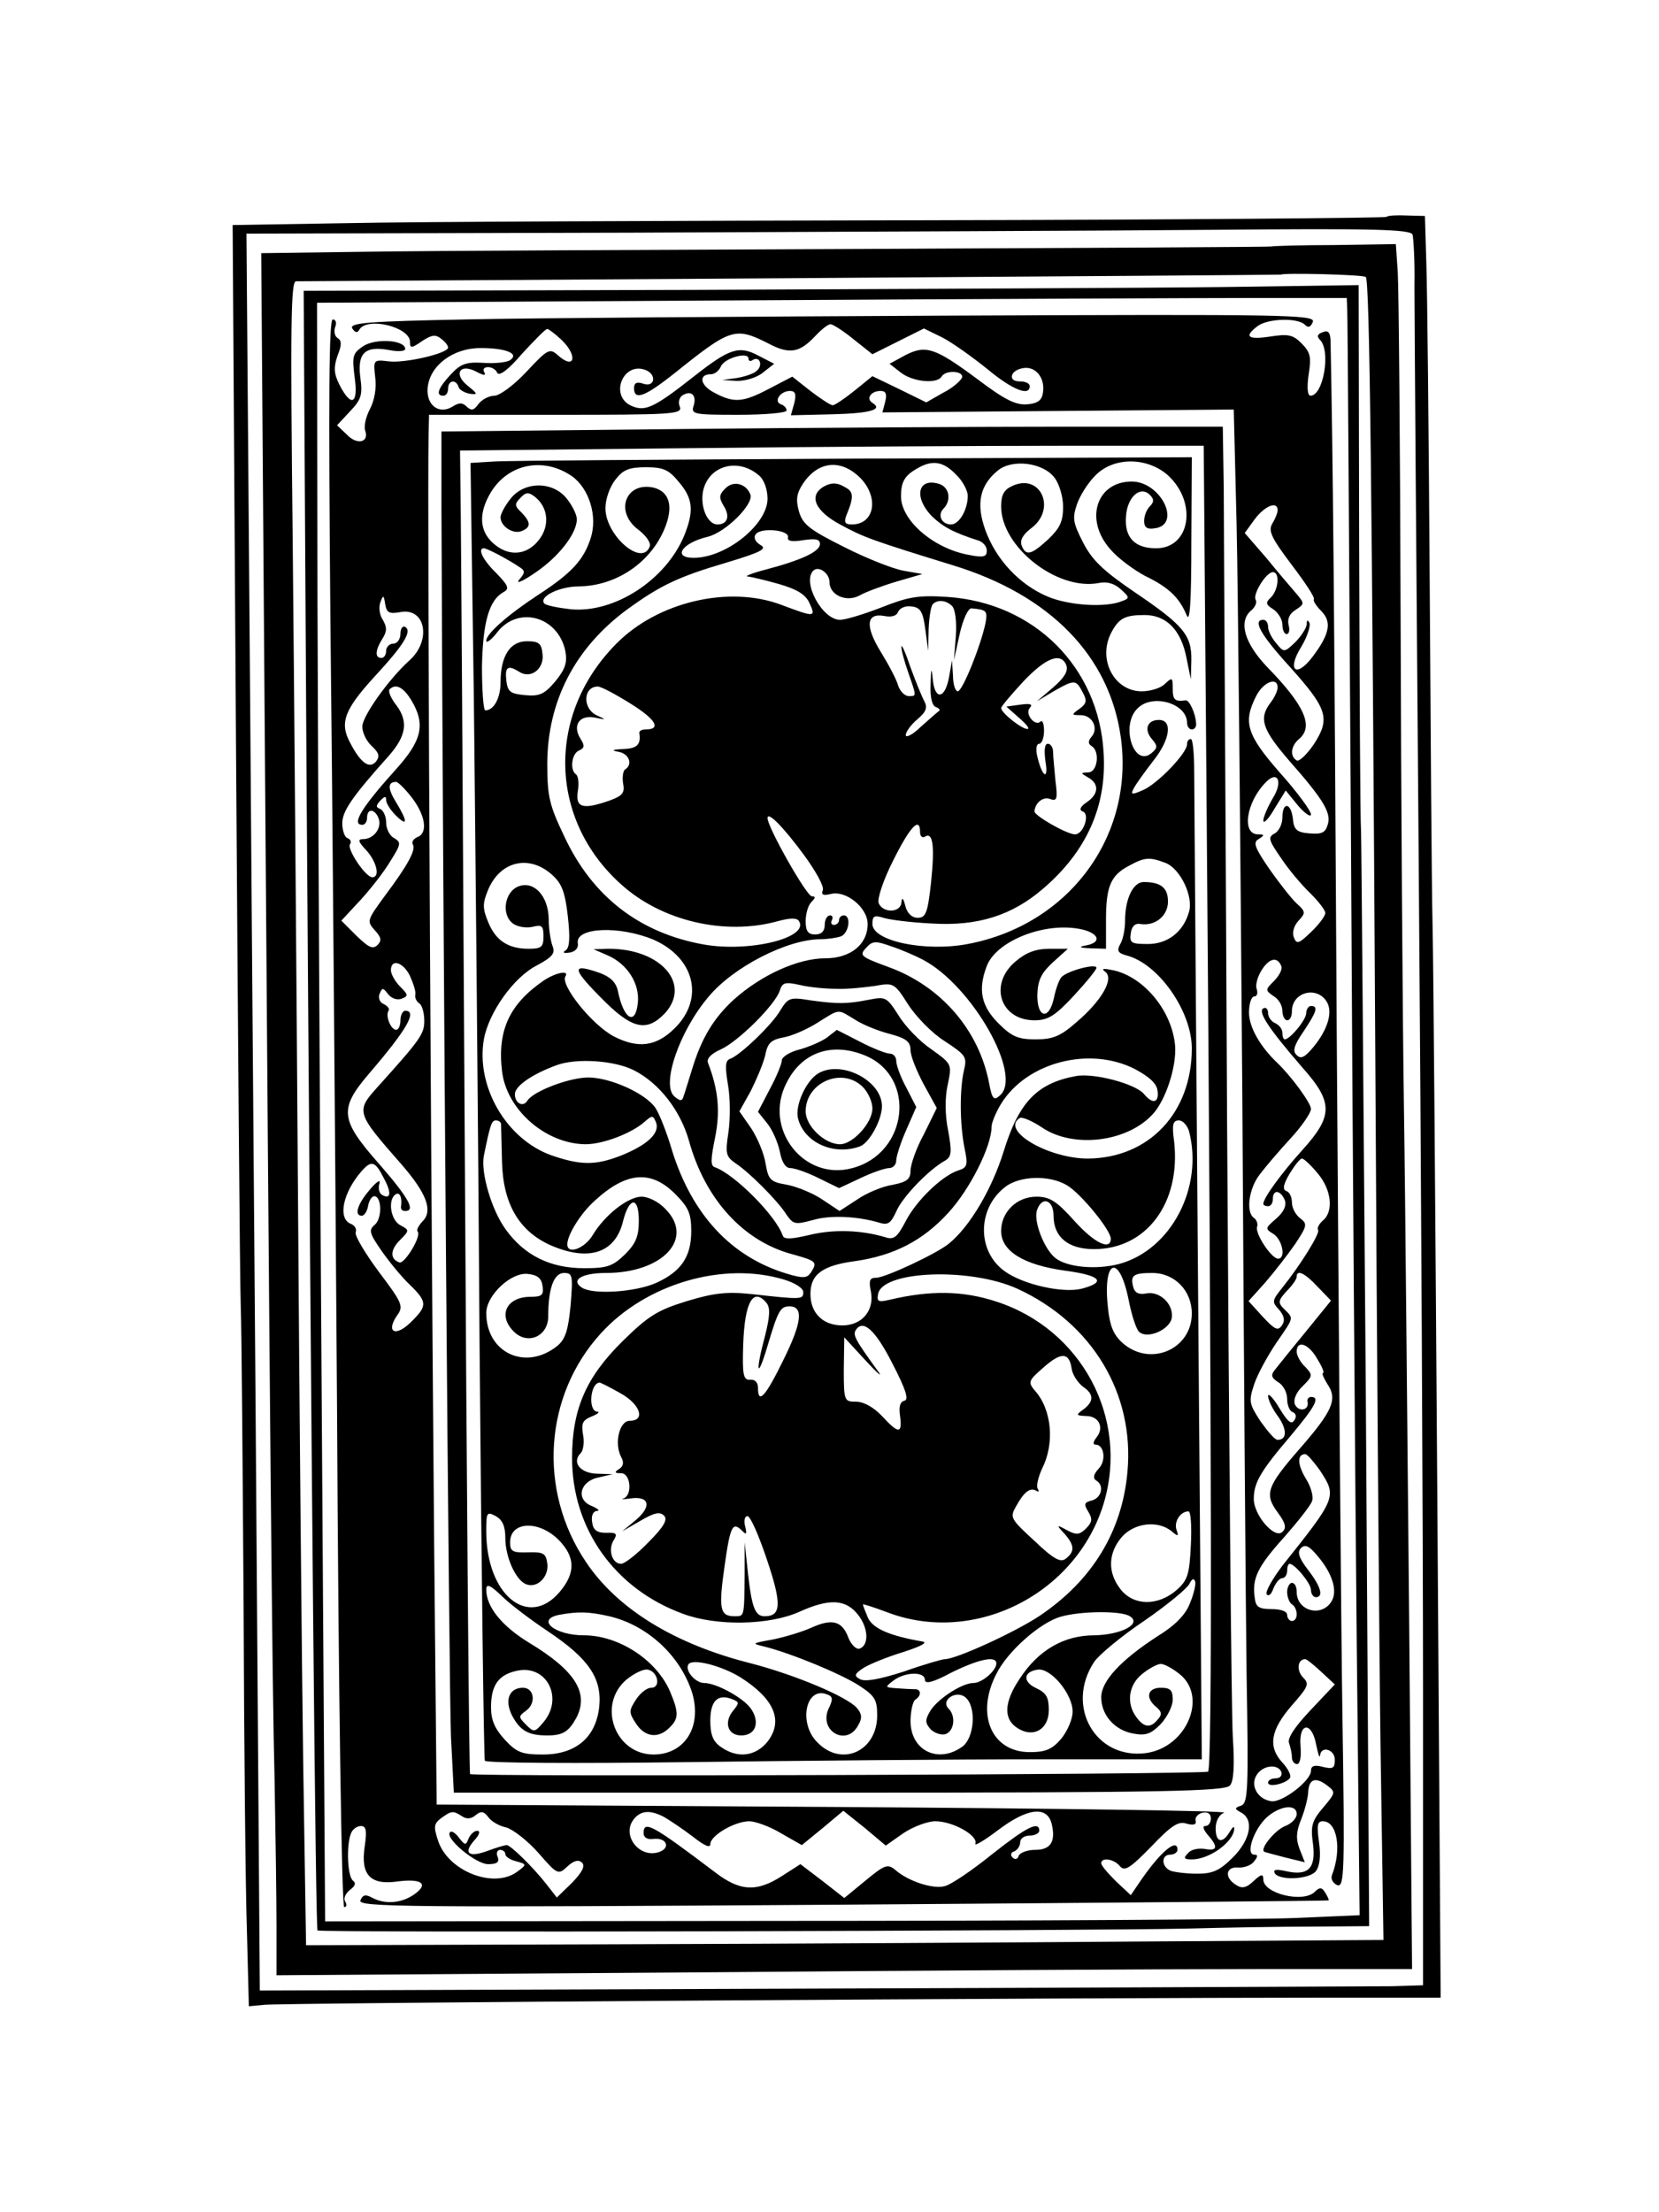 <?xml version="1.0" standalone="no"?>
<!DOCTYPE svg PUBLIC "-//W3C//DTD SVG 20010904//EN"
 "http://www.w3.org/TR/2001/REC-SVG-20010904/DTD/svg10.dtd">
<svg version="1.0" xmlns="http://www.w3.org/2000/svg"
 width="348pt" height="464pt" viewBox="0 0 348 464"
 preserveAspectRatio="xMidYMid meet">
<g transform="translate(0,464) scale(0.1,-0.1)"
fill="#000000" stroke="none">
<path d="M2908 4185 c-2 -2 -438 -6 -969 -7 -530 -1 -1074 -3 -1208 -6 l-243
-4 7 -1081 c4 -595 8 -1129 10 -1187 2 -58 4 -341 6 -630 1 -289 4 -596 7
-682 l4 -156 32 3 c29 4 1693 15 2229 15 l239 0 -7 1047 c-4 577 -8 1118 -10
1203 -2 85 -4 409 -6 720 -2 311 -5 610 -7 666 l-3 101 -38 1 c-21 1 -40 0
-43 -3z m55 -37 c2 -7 5 -56 4 -108 0 -52 4 -599 9 -1215 5 -616 9 -1397 9
-1735 l0 -614 -65 -2 c-36 0 -585 -3 -1220 -5 l-1155 -4 -6 825 c-3 454 -10
1283 -14 1842 l-8 1018 809 2 c445 2 994 4 1220 6 335 3 412 1 417 -10z"/>
<path d="M2667 4123 c-1 -1 -378 -3 -837 -5 -459 -2 -936 -4 -1059 -6 l-223
-3 6 -822 c12 -1645 17 -2186 22 -2382 2 -110 4 -247 4 -304 l0 -104 868 6
c477 4 1012 7 1190 7 l324 0 -6 723 c-4 397 -8 884 -11 1082 -3 198 -6 660 -7
1028 -1 367 -4 694 -6 726 l-4 59 -130 -2 c-71 0 -130 -2 -131 -3z m198 -64
c8 -9 13 -432 20 -1649 3 -575 8 -1224 11 -1442 l6 -397 -478 -3 c-264 -2
-772 -5 -1130 -6 l-652 -2 -6 382 c-3 211 -8 750 -11 1198 -3 448 -8 1061 -11
1363 -5 460 -4 547 7 547 204 1 2065 13 2066 14 6 4 173 0 178 -5z"/>
<path d="M1461 4032 l-824 -2 6 -1018 c10 -1440 19 -2416 23 -2421 5 -5 1622
-1 1829 4 72 2 186 4 253 4 l124 1 -7 1118 c-5 614 -9 1144 -10 1177 -2 33 -3
304 -4 603 l-1 544 -282 -4 c-156 -2 -654 -4 -1107 -6z m1365 -41 c1 -12 4
-521 8 -1130 3 -608 9 -1361 12 -1672 l6 -566 -138 -6 c-77 -3 -565 -6 -1085
-6 l-947 -1 -7 1067 c-4 588 -8 1352 -9 1698 l-1 630 890 5 c490 3 976 5 1080
5 l190 0 1 -24z"/>
<path d="M978 3970 c-205 -4 -246 -7 -239 -19 6 -9 11 -10 15 -2 17 27 106 5
106 -26 0 -14 3 -14 26 2 20 13 28 14 40 4 8 -6 14 -14 14 -18 0 -12 -89 -33
-124 -29 -33 4 -33 3 -29 -33 3 -22 -1 -48 -11 -67 -9 -17 -13 -37 -10 -45 9
-25 -17 -31 -38 -9 l-21 20 27 29 c23 24 27 34 22 70 -7 52 9 68 59 59 19 -4
35 -3 35 2 0 19 -62 23 -88 6 -22 -15 -24 -20 -18 -66 8 -57 -8 -63 -33 -13
-11 23 -11 35 -3 59 9 22 9 32 0 37 -6 4 -8 14 -5 23 4 9 1 16 -5 16 -8 0 -9
-163 -5 -622 4 -343 10 -1092 14 -1665 3 -604 10 -1043 15 -1043 5 0 6 5 2 12
-4 6 1 17 10 24 11 8 13 14 7 19 -12 7 -15 73 -5 99 3 9 13 16 21 16 11 0 13
-9 8 -43 -9 -60 12 -82 71 -73 50 6 64 -6 32 -28 -26 -18 -61 -21 -88 -6 -13
7 -19 6 -24 -6 -5 -14 89 -15 1011 -9 560 4 1019 8 1020 9 1 1 -2 8 -7 16 -7
12 -12 12 -22 2 -24 -24 -108 -4 -108 26 0 12 -4 12 -21 -4 -15 -14 -24 -16
-37 -7 -24 15 -21 38 5 36 11 -1 27 4 33 12 9 11 9 15 1 15 -19 0 -1 53 26 78
28 25 63 29 63 7 0 -9 -11 -20 -24 -25 -21 -8 -54 -48 -44 -54 2 -1 21 -6 44
-12 l41 -10 -11 28 c-8 21 -7 36 3 61 7 17 14 43 15 56 1 30 15 35 40 16 18
-14 18 -15 -9 -47 -23 -27 -26 -38 -21 -74 7 -52 -9 -69 -55 -59 -22 5 -29 4
-25 -4 10 -16 72 -13 86 4 8 10 11 31 7 60 -5 36 -4 45 8 45 30 0 40 -59 19
-113 -3 -8 2 -17 11 -21 15 -5 16 25 11 352 -3 196 -8 843 -12 1437 -5 900 -8
1208 -13 1452 -1 16 -5 21 -17 16 -11 -4 -12 -9 -5 -16 23 -23 7 -117 -20
-117 -6 0 -8 16 -4 44 6 37 4 47 -15 66 -18 18 -28 20 -66 14 -47 -7 -55 0
-26 22 21 16 84 18 99 3 7 -7 12 -6 17 6 5 15 -57 16 -762 13 -422 -2 -878 -5
-1014 -8z m813 -42 l39 -31 54 27 54 27 39 -19 c21 -11 63 -41 94 -66 53 -44
89 -58 89 -36 0 6 -9 10 -21 10 -26 0 -20 24 8 28 25 4 45 -20 41 -50 -2 -17
-10 -24 -33 -26 -24 -2 -47 9 -105 53 -89 66 -108 72 -151 50 l-33 -18 23 -18
c25 -20 76 -25 86 -9 9 15 47 12 43 -2 -3 -7 -20 -22 -40 -32 l-35 -20 -57 28
-56 27 -37 -30 c-21 -17 -42 -31 -46 -31 -5 0 -26 14 -47 30 l-38 30 -48 -25
c-55 -29 -74 -31 -115 -9 -30 15 -35 39 -8 39 8 0 17 7 21 16 7 18 58 32 58
17 0 -5 4 -7 9 -3 15 9 22 -12 8 -23 -6 -6 -25 -12 -42 -15 l-30 -4 31 -2 c18
0 42 7 55 18 l23 18 -33 17 c-41 22 -61 15 -136 -44 -84 -66 -102 -74 -131
-61 -46 21 -17 93 30 75 24 -9 20 -37 -4 -29 -14 5 -20 2 -20 -9 0 -27 23 -18
86 32 116 93 126 97 195 62 45 -24 66 -20 99 15 13 14 27 25 32 25 5 0 27 -14
49 -32z m-614 0 c36 -34 29 -66 -8 -32 -16 14 -21 11 -64 -35 -27 -29 -57 -51
-68 -51 -11 0 -26 -8 -33 -17 -10 -14 -15 -15 -25 -6 -9 9 -16 9 -30 0 -28
-17 -55 3 -52 39 4 47 53 84 111 84 54 0 83 -12 61 -26 -7 -4 -32 -7 -56 -5
-35 2 -47 -2 -68 -25 -26 -28 -32 -44 -15 -44 6 0 10 7 10 15 0 18 17 20 22 3
2 -6 13 -12 24 -14 17 -2 16 0 -5 17 -31 25 -16 48 19 29 15 -8 20 -8 16 -1
-4 6 -1 11 8 11 8 0 17 -6 19 -12 4 -8 24 7 52 40 26 28 49 52 53 52 3 0 16
-10 29 -22z m278 -139 c-6 -18 0 -19 94 -19 56 0 101 4 101 9 0 5 -5 11 -12
13 -16 6 -1 28 19 28 11 0 14 -6 9 -26 l-7 -25 86 2 c81 2 108 10 85 24 -14 9
-3 25 17 25 11 0 14 -6 10 -22 l-6 -23 368 3 369 3 6 -243 c3 -134 8 -673 12
-1198 3 -525 7 -1073 9 -1218 4 -233 3 -263 -11 -269 -15 -5 -15 -7 0 -15 27
-15 19 -57 -18 -94 -27 -27 -42 -34 -74 -34 -22 0 -47 3 -56 6 -20 8 -21 34
-1 34 8 0 15 5 15 10 0 27 -38 -6 -81 -70 l-17 -25 -31 29 c-17 17 -31 33 -31
38 0 13 27 9 39 -6 10 -12 21 -5 66 41 42 44 57 54 74 48 15 -4 21 -2 19 6 -2
7 5 15 15 17 10 2 17 -2 17 -12 0 -9 -5 -16 -12 -16 -6 0 -4 -7 5 -18 23 -26
21 -35 -6 -30 -13 2 -29 -1 -35 -9 -10 -10 -9 -13 8 -13 38 0 89 38 89 65 0 6
-4 2 -10 -8 -15 -25 -29 -21 -29 8 0 15 7 29 18 33 9 4 -358 9 -817 12 l-835
5 -2 205 c-9 837 -18 2519 -15 2668 l1 42 266 0 c245 0 266 1 260 17 -4 9 -1
20 6 24 18 11 30 0 23 -22z m1225 -219 c0 -6 -5 -18 -11 -28 -9 -15 -3 -29 40
-86 29 -38 50 -70 47 -73 -2 -3 5 -14 15 -24 23 -23 19 -48 -18 -97 -35 -46
-54 -27 -23 22 12 20 19 42 17 49 -4 8 -6 7 -6 -3 -1 -8 -12 -25 -24 -37 -23
-22 -24 -22 -40 -2 -9 10 -17 26 -17 34 0 8 -4 15 -10 15 -23 0 -6 -31 55 -98
80 -89 86 -109 51 -163 -15 -22 -31 -37 -36 -34 -15 9 -12 31 5 45 31 26 12
70 -66 150 -49 51 -62 97 -34 120 8 7 12 16 9 22 -7 11 22 58 36 58 15 0 12
-37 -4 -53 -12 -11 -11 -15 5 -25 10 -7 19 -21 19 -32 0 -11 4 -20 9 -20 5 0
7 9 4 19 -3 13 2 24 15 32 18 12 19 13 2 33 -10 12 -39 45 -63 75 l-46 53 21
29 c21 28 48 39 48 19z m-1841 -214 c54 11 67 -60 19 -102 -42 -38 -98 -116
-98 -138 0 -13 9 -31 20 -41 15 -14 17 -21 9 -32 -14 -17 -33 -3 -55 40 -22
41 -11 69 50 136 63 68 81 97 66 106 -5 3 -10 -3 -10 -14 0 -12 -7 -21 -15
-21 -8 0 -15 -7 -15 -15 0 -8 -4 -15 -10 -15 -14 0 -13 16 2 40 10 16 10 24 1
40 -7 10 -9 27 -5 37 6 16 7 15 10 -4 3 -18 8 -21 31 -17z m1841 -158 c0 -7
-7 -22 -15 -32 -25 -33 -17 -56 38 -120 74 -84 90 -111 82 -136 -5 -17 -13
-20 -38 -18 -27 2 -33 8 -35 31 -4 34 -22 36 -22 2 0 -13 -7 -28 -16 -33 -15
-8 -13 -14 14 -53 16 -24 44 -57 61 -73 17 -17 31 -35 31 -41 0 -6 -13 -24
-30 -40 -26 -25 -30 -26 -36 -11 -4 10 0 24 10 35 15 16 15 19 -4 36 -10 9
-36 42 -57 72 -31 45 -35 56 -23 63 13 8 13 10 -1 10 -35 0 -25 67 16 109 25
26 37 2 15 -33 -11 -19 -20 -40 -20 -47 0 -8 11 3 23 24 l24 39 26 -32 c15
-17 27 -25 27 -18 0 7 -29 47 -65 87 -70 80 -78 106 -50 161 15 30 45 41 45
18z m-1817 -27 c30 -50 22 -84 -31 -143 -73 -81 -96 -118 -72 -118 6 0 10 7
10 15 0 20 16 19 24 -1 8 -20 -10 -44 -32 -44 -12 0 -11 -5 6 -23 22 -24 30
-57 13 -57 -14 0 -53 58 -47 69 4 5 1 11 -5 13 -6 2 -11 16 -11 31 0 25 19 54
97 141 37 42 42 72 17 106 -12 15 -18 30 -15 34 13 13 29 5 46 -23z m1 -204
c29 -38 34 -75 11 -83 -8 -4 -12 -10 -9 -15 7 -11 -10 -43 -58 -107 -38 -52
-39 -54 -22 -73 14 -15 15 -22 6 -31 -10 -10 -19 -5 -44 19 l-32 32 40 43 c22
24 50 60 63 82 22 35 23 39 8 48 -10 5 -17 20 -17 33 0 13 -6 25 -12 28 -10 4
-10 7 0 18 9 9 12 10 12 1 0 -7 9 -21 20 -32 25 -25 26 -14 1 27 -18 29 -18
43 0 43 4 0 19 -15 33 -33z m1824 -354 c2 -7 -5 -20 -16 -31 -18 -18 -18 -19
-1 -31 11 -6 19 -20 19 -31 0 -11 5 -20 10 -20 6 0 10 8 10 19 0 40 52 54 73
20 13 -21 3 -57 -27 -94 -19 -23 -27 -27 -36 -18 -9 8 -6 20 14 49 28 42 32
54 16 54 -5 0 -10 -7 -10 -15 0 -14 -34 -55 -45 -55 -3 0 -5 6 -5 14 0 8 -7
16 -15 20 -8 3 -15 13 -15 21 0 9 -5 13 -10 10 -12 -7 11 -42 81 -123 66 -74
66 -102 1 -174 -45 -50 -82 -101 -82 -113 0 -3 5 -5 10 -5 6 0 10 7 10 15 0
21 16 19 25 -2 4 -12 -2 -25 -18 -39 -23 -20 -24 -21 -6 -32 19 -12 27 -52 10
-52 -14 0 -49 53 -44 67 2 6 -1 14 -6 18 -18 11 -12 61 11 91 12 16 41 50 65
76 24 26 43 54 43 62 0 12 -40 67 -70 96 -37 35 -60 76 -60 106 0 19 5 34 11
34 6 0 8 7 5 16 -3 8 2 26 11 40 16 25 33 28 41 7z m-1828 -20 c7 -16 13 -33
11 -40 -1 -6 3 -14 9 -18 5 -3 10 -19 10 -36 0 -28 -8 -39 -98 -139 -46 -51
-45 -54 50 -162 53 -61 67 -98 44 -120 -8 -9 -13 -18 -10 -21 9 -9 -27 -68
-38 -65 -20 7 -20 26 1 47 20 20 20 21 1 31 -21 11 -27 54 -10 65 9 6 14 -8
11 -27 0 -5 3 -8 9 -8 23 0 6 29 -55 99 -82 93 -84 115 -21 189 80 93 102 132
76 132 -5 0 -10 -9 -10 -20 0 -11 -4 -20 -9 -20 -11 0 -23 29 -16 40 3 4 -2
10 -10 14 -8 3 -12 12 -9 21 6 14 7 14 18 0 7 -9 18 -13 28 -10 15 6 15 8 -3
26 -10 10 -19 26 -19 34 0 25 26 17 40 -12z m1904 -414 c29 -34 34 -80 11 -99
-8 -7 -13 -16 -10 -20 4 -7 -36 -72 -76 -122 -21 -26 -21 -29 -6 -45 11 -13
13 -23 6 -33 -8 -12 -15 -9 -40 18 l-30 33 35 39 c19 22 47 58 63 81 25 38 26
42 10 54 -9 7 -17 21 -17 33 0 11 -5 22 -12 24 -8 3 -6 14 7 36 11 18 22 32
26 32 4 0 19 -14 33 -31z m-1959 -10 c17 -31 15 -46 -4 -35 -6 4 -8 14 -5 24
3 9 -6 4 -20 -13 -26 -30 -34 -55 -17 -55 5 0 11 9 13 20 2 12 8 21 13 21 16
0 17 -47 1 -60 -13 -11 -11 -18 14 -54 16 -23 42 -55 59 -71 38 -37 38 -45 2
-80 -32 -31 -52 -20 -28 15 14 19 11 26 -38 91 -29 39 -51 76 -49 83 3 7 -2
15 -10 18 -28 11 -17 65 22 110 21 24 29 22 47 -14z m1959 -228 l28 -29 -52
-64 c-28 -34 -57 -70 -64 -79 -11 -13 -10 -18 5 -28 11 -6 19 -22 19 -35 0
-13 5 -26 12 -28 7 -3 8 -10 3 -17 -6 -10 -14 -3 -31 25 -13 22 -24 33 -24 26
0 -8 9 -27 21 -43 19 -27 19 -49 -1 -49 -6 0 -21 18 -36 39 -24 37 -25 42 -13
78 7 21 28 59 46 86 38 55 37 51 17 71 -14 14 -13 18 5 38 12 12 21 25 21 30
0 16 17 8 44 -21z m-1 -151 c10 -16 16 -30 12 -30 -3 0 2 -11 10 -24 21 -31
10 -56 -59 -135 -69 -79 -74 -95 -46 -133 17 -23 19 -33 10 -41 -16 -16 -60
35 -60 69 0 34 14 58 77 132 52 62 63 82 43 82 -5 0 -9 -5 -7 -11 3 -18 -20
-21 -27 -4 -3 10 3 25 17 38 21 21 21 23 5 40 -10 9 -18 24 -18 32 0 25 25 17
43 -15z m5 -233 c37 -56 36 -58 -78 -201 -21 -28 -36 -54 -33 -60 4 -5 10 0
14 12 5 12 13 22 19 22 5 0 10 7 10 15 0 8 2 15 5 15 11 0 45 -41 45 -55 0 -8
5 -15 10 -15 17 0 11 22 -16 57 -20 26 -23 38 -15 46 9 9 18 4 36 -18 31 -37
41 -73 28 -94 -21 -34 -73 -20 -73 20 0 11 -4 19 -10 19 -5 0 -10 -9 -10 -19
0 -11 5 -23 10 -26 6 -3 10 -13 10 -21 0 -8 -4 -14 -10 -14 -5 0 -10 6 -10 13
0 7 -13 12 -32 12 -27 0 -34 4 -36 24 -6 40 6 65 61 126 29 33 56 67 59 76 4
9 -2 31 -13 48 -18 30 -18 51 -1 51 4 0 17 -15 30 -33z m4 -424 l28 -26 -51
-54 c-33 -35 -49 -59 -45 -69 3 -9 6 -22 6 -30 0 -8 5 -14 11 -14 6 0 9 15 7
38 -4 50 24 52 33 2 4 -19 7 -29 8 -22 2 21 31 13 31 -9 0 -18 -4 -20 -25 -15
-18 5 -25 2 -25 -8 0 -21 -60 -67 -83 -64 -29 4 -45 33 -31 55 13 21 45 24 52
6 2 -7 -3 -13 -12 -13 -9 0 -16 -4 -16 -9 0 -11 38 -2 46 10 3 5 -4 19 -15 31
-32 34 -26 69 18 120 36 41 38 46 24 60 -14 15 -11 38 5 38 3 0 18 -12 34 -27z
m-1802 -303 c9 -6 19 -5 28 3 11 9 17 8 26 -4 6 -9 23 -19 38 -22 14 -4 45
-28 67 -53 40 -46 42 -47 61 -29 14 13 24 15 31 8 7 -7 0 -20 -21 -42 l-32
-31 -21 27 c-28 36 -76 83 -84 83 -4 0 -21 -5 -40 -12 -40 -15 -52 -5 -28 22
11 12 13 20 6 20 -6 0 -14 -7 -18 -16 -6 -15 -7 -15 -20 1 -7 10 -16 16 -19
12 -12 -12 54 -67 80 -67 18 0 24 4 20 15 -4 8 -1 15 5 15 6 0 11 -4 11 -9 0
-5 10 -12 23 -15 22 -6 22 -7 3 -21 -49 -38 -146 0 -167 64 -10 30 -9 36 7 48
21 15 24 16 44 3z m423 -1 c12 -7 39 -25 60 -41 24 -19 37 -25 37 -16 0 18 51
48 82 48 12 0 43 -11 66 -25 l44 -25 44 36 43 36 45 -36 44 -37 37 26 c21 14
51 25 67 25 37 0 90 -30 84 -47 -3 -6 18 6 47 28 62 47 103 52 113 14 9 -38
-2 -55 -35 -55 -16 0 -31 -6 -34 -12 -2 -8 -8 -9 -13 -4 -5 5 -4 11 4 13 6 3
12 11 12 19 0 8 9 14 20 14 11 0 20 5 20 10 0 22 -28 7 -100 -50 -41 -33 -85
-63 -98 -66 -24 -7 -77 10 -104 34 -16 13 -22 11 -62 -22 l-45 -37 -46 36 -46
35 -39 -25 c-53 -34 -88 -32 -140 8 -131 99 -150 110 -150 82 0 -9 8 -14 21
-12 27 3 36 -18 13 -27 -42 -16 -82 35 -54 69 15 18 34 19 63 4z"/>
<path d="M1420 3740 l-494 -5 0 -155 c3 -883 16 -2490 20 -2583 l6 -117 808 0
c686 0 810 3 820 15 8 9 10 42 6 102 -3 48 -8 628 -12 1288 -3 660 -7 1259 -7
1330 l-2 130 -325 0 c-179 0 -548 -2 -820 -5z m1111 -785 c11 -1353 12 -2029
3 -2031 -22 -6 -1545 -11 -1548 -5 -2 3 -7 591 -11 1306 -4 715 -8 1338 -9
1385 l-1 85 480 5 c264 3 615 5 780 5 l300 0 6 -750z"/>
<path d="M1036 3672 l-49 -3 7 -497 c3 -273 9 -884 12 -1357 4 -473 9 -864 11
-868 3 -5 192 -6 421 -3 230 3 567 6 750 6 l333 0 -8 1003 c-4 551 -8 1032 -8
1070 0 37 -3 67 -7 67 -5 0 -8 -5 -8 -11 0 -19 -62 -83 -92 -96 -25 -11 -27
-10 -19 5 5 9 23 34 40 56 36 45 41 86 12 86 -25 0 -32 -21 -14 -41 12 -14 11
-18 -2 -29 -37 -30 -65 59 -29 94 31 32 104 11 104 -30 0 -8 5 -14 10 -14 6 0
10 6 9 13 -1 20 -14 49 -22 48 -23 -3 -27 1 -27 25 0 23 -1 24 -16 10 -8 -9
-31 -16 -49 -16 -58 0 -93 67 -64 123 16 30 28 37 70 37 46 0 77 -32 88 -91
l9 -44 1 40 c1 53 -17 74 -119 143 -66 45 -89 67 -108 104 -21 41 -23 51 -13
80 6 18 23 45 38 60 38 40 109 40 153 1 62 -57 47 -153 -25 -153 -45 0 -67 23
-63 68 3 40 30 64 50 44 9 -9 9 -15 0 -24 -7 -7 -12 -20 -12 -31 0 -13 6 -18
23 -15 56 8 12 98 -49 98 -74 0 -100 -80 -45 -142 16 -19 49 -43 73 -56 50
-24 72 -46 87 -82 7 -18 10 25 10 153 l1 178 -707 -3 c-390 -2 -730 -4 -757
-6z m164 -31 c36 -26 54 -84 39 -130 -15 -46 -40 -73 -109 -118 -64 -42 -110
-82 -110 -97 0 -6 11 2 24 19 44 55 127 32 142 -41 4 -24 0 -37 -21 -63 -23
-27 -33 -32 -64 -29 -31 3 -36 7 -39 31 -3 28 3 33 27 18 24 -16 53 6 49 37
-2 23 -8 27 -33 27 -35 0 -55 -31 -55 -86 0 -33 -14 -59 -32 -59 -4 0 -7 42
-7 93 2 93 15 138 45 155 13 7 11 13 -15 40 -28 27 -40 52 -26 52 7 0 52 -24
74 -39 13 -8 13 -12 0 -27 -8 -10 8 -3 34 15 49 33 87 82 87 112 0 9 -9 28
-21 43 -29 37 -89 37 -118 0 -12 -15 -21 -32 -21 -39 0 -19 26 -36 44 -29 20
8 20 18 0 39 -15 14 -15 18 -2 31 11 12 17 12 30 2 28 -22 32 -61 8 -91 -26
-33 -65 -35 -97 -5 -28 26 -29 63 -3 106 37 60 111 74 170 33z m393 1 c10 -9
17 -29 17 -48 0 -54 -87 -124 -155 -124 -45 0 -25 31 29 44 38 9 98 69 90 89
-9 23 -36 30 -53 12 -13 -13 -13 -19 -3 -36 14 -22 8 -39 -13 -39 -21 0 -37
37 -30 71 12 53 74 70 118 31z m215 -8 c36 -41 25 -94 -21 -94 -14 0 -17 4
-12 18 17 41 16 51 -4 61 -15 9 -27 9 -42 1 -34 -19 -20 -52 35 -81 48 -26 64
-32 236 -85 202 -62 327 -189 351 -360 29 -208 -109 -394 -321 -434 -89 -17
-200 6 -200 42 0 17 4 19 23 13 12 -4 58 -10 102 -12 96 -6 168 17 233 73 91
78 134 173 127 285 -10 180 -146 315 -328 327 -62 4 -82 0 -138 -22 -36 -14
-75 -26 -87 -26 -37 0 -80 79 -56 103 11 11 34 -5 34 -24 0 -27 35 -43 63 -28
12 7 47 20 77 29 l55 16 -40 7 c-22 4 -78 26 -125 50 -72 36 -86 47 -94 74 -7
25 -5 38 8 58 33 50 83 53 124 9z m197 11 c14 -13 25 -34 25 -45 0 -29 -18
-60 -35 -60 -20 0 -29 20 -16 33 17 17 13 45 -9 52 -45 14 -54 -28 -15 -68 23
-22 45 -34 98 -51 9 -3 17 -12 17 -21 0 -13 -7 -15 -37 -9 -74 13 -143 72
-143 123 0 31 8 44 35 59 31 18 54 14 80 -13z m207 -7 c10 -13 18 -40 18 -61
0 -31 -7 -45 -31 -68 -36 -33 -47 -36 -56 -13 -4 11 3 23 20 36 54 40 20 116
-39 89 -18 -8 -24 -19 -24 -43 0 -85 117 -177 204 -161 18 4 34 -1 47 -13 19
-17 19 -19 2 -25 -34 -14 -112 -9 -156 10 -59 25 -108 78 -130 139 -20 55 -12
94 26 125 30 25 95 17 119 -15z m-788 -9 c30 -35 32 -61 11 -113 -39 -93 -146
-162 -237 -154 -27 3 -52 8 -56 12 -13 14 31 36 72 36 78 1 150 49 180 121 19
46 11 77 -22 86 -59 14 -84 -50 -33 -88 16 -12 27 -28 24 -35 -16 -44 -93 23
-93 80 0 19 9 45 21 60 16 21 29 26 64 26 36 0 48 -5 69 -31z m229 -116 c-2
-8 8 -10 32 -6 26 4 35 2 35 -8 0 -16 -39 -34 -115 -54 -27 -7 -44 -14 -37
-14 8 -1 38 -8 66 -16 38 -11 56 -22 64 -40 14 -30 11 -30 -58 -4 -110 42
-261 7 -348 -82 -146 -148 -141 -368 11 -504 85 -77 218 -108 329 -77 26 7 40
7 44 0 22 -35 -104 -66 -200 -49 -134 24 -233 100 -292 226 -31 65 -36 83 -36
152 0 133 59 245 168 325 69 50 106 68 208 98 73 22 86 29 71 37 -10 6 -15 15
-10 22 9 15 71 10 68 -6z m344 -144 c7 -7 10 -33 8 -63 l-4 -51 12 55 c7 31
18 55 25 54 32 -3 34 -5 29 -32 -10 -47 -48 -142 -58 -142 -5 0 -10 15 -10 33
l-2 32 -6 -34 c-8 -46 -29 -51 -34 -9 -3 30 -4 29 -5 -9 -1 -25 3 -43 11 -46
6 -2 10 -6 7 -8 -3 -2 -20 -17 -38 -33 -17 -17 -32 -24 -32 -18 0 7 11 22 24
33 19 16 22 25 15 38 -5 9 -18 41 -29 71 -10 30 -19 50 -19 44 -1 -6 6 -31 14
-54 18 -52 18 -50 1 -50 -8 0 -18 10 -22 22 -3 12 -20 44 -36 70 -34 55 -31
83 7 76 15 -3 26 0 29 9 4 8 16 13 28 11 19 -2 24 -11 29 -48 l6 -45 1 46 c1
25 5 49 9 52 10 10 28 8 40 -4z m240 -125 c4 -12 -5 -26 -28 -46 l-34 -29 35
21 c44 25 47 25 61 -2 10 -18 8 -24 -7 -35 -17 -12 -17 -13 3 -13 24 0 38 -27
23 -45 -8 -9 -8 -15 0 -20 18 -11 12 -55 -7 -55 -17 -1 -17 -1 0 -11 23 -13
22 -35 -4 -52 -13 -9 -16 -16 -8 -19 16 -5 2 -48 -16 -48 -17 0 -85 39 -85 48
1 18 18 32 33 26 14 -5 16 0 11 38 -2 23 -5 51 -5 61 0 9 -5 17 -11 17 -7 0
-8 -14 -5 -37 7 -41 -7 -33 -17 10 -4 16 -2 27 4 27 5 0 10 12 10 27 0 14 -3
23 -7 20 -11 -12 -34 15 -23 28 7 8 2 10 -20 7 l-29 -4 27 -24 c15 -13 23 -23
17 -23 -12 0 -55 34 -55 44 0 3 21 28 46 55 48 51 80 63 91 34z m-914 -80 c53
-33 65 -54 31 -54 -8 0 -13 -3 -13 -7 4 -25 -5 -33 -33 -34 -24 -1 -27 -3 -10
-6 22 -4 30 -27 13 -37 -4 -3 -6 -16 -4 -29 4 -20 -1 -26 -28 -36 -57 -20 -72
-15 -67 19 3 17 1 33 -4 36 -13 9 -9 44 7 50 11 5 12 10 3 24 -18 28 -3 51 29
45 25 -5 26 -5 6 4 -32 14 -30 61 1 61 7 0 37 -16 69 -36z m364 -318 c24 -33
42 -65 39 -73 -4 -10 1 -12 17 -8 32 8 77 -29 77 -63 0 -43 -36 -72 -89 -72
-57 0 -134 -35 -191 -86 -43 -39 -69 -82 -89 -149 -7 -22 -14 -46 -17 -54 -3
-11 -7 -11 -19 -1 -29 24 10 137 71 209 52 63 166 121 235 121 15 0 34 3 43 6
17 7 22 44 6 44 -5 0 -10 -4 -10 -10 0 -5 -5 -10 -11 -10 -5 0 -7 5 -4 10 3 6
1 10 -4 10 -6 0 -11 -9 -11 -20 0 -13 -7 -20 -20 -20 -15 0 -20 7 -20 28 0 15
5 33 12 40 9 9 9 12 1 12 -11 0 -93 145 -93 164 0 15 32 -17 77 -78z m243 48
c0 -8 5 -12 10 -9 17 11 21 -19 13 -96 -7 -64 -11 -74 -28 -74 -12 0 -22 9
-26 25 -4 16 -7 19 -8 8 -1 -23 -39 -24 -48 -2 -3 9 10 49 31 90 35 70 56 93
56 58z m515 -64 c31 -12 59 -71 49 -103 -12 -42 -45 -67 -86 -67 -35 0 -39 2
-36 23 2 14 9 21 20 19 31 -5 58 17 58 47 0 29 -15 41 -51 41 -22 0 -39 -35
-39 -81 0 -17 -4 -39 -10 -49 -8 -14 -5 -19 13 -24 67 -17 137 -117 137 -195
0 -135 -90 -230 -218 -231 -83 0 -184 59 -143 85 5 3 26 -6 47 -20 65 -44 178
-31 232 28 27 29 50 99 47 143 -6 73 -65 145 -130 159 -20 4 -26 4 -17 -3 20
-14 -7 -61 -60 -106 -34 -30 -50 -36 -86 -36 -37 0 -50 6 -78 34 -36 36 -43
71 -24 120 19 50 112 89 186 79 47 -6 60 -29 22 -36 -17 -3 -14 -5 10 -6 l32
-1 0 61 c0 70 10 93 48 113 33 18 43 19 77 6z m-1289 -23 c22 -19 29 -36 35
-88 5 -45 4 -66 -4 -72 -8 -5 -5 -7 8 -5 12 2 19 10 17 20 -5 33 87 37 159 7
86 -38 107 -123 45 -185 -39 -39 -77 -44 -128 -18 -46 24 -113 108 -102 126 9
14 -21 8 -46 -9 -71 -49 -97 -104 -87 -189 9 -81 91 -153 175 -154 37 0 97 23
124 47 16 14 18 14 24 -1 9 -23 -19 -48 -74 -70 -54 -21 -85 -20 -146 1 -94
34 -158 144 -141 243 10 56 62 130 111 155 33 18 39 25 33 41 -4 10 -8 36 -8
57 -1 48 -31 80 -63 68 -30 -11 -37 -60 -12 -78 9 -7 28 -10 41 -7 20 5 23 2
23 -20 0 -22 -4 -26 -31 -26 -43 0 -69 17 -85 56 -12 29 -12 39 0 68 25 59 84
74 132 33z m780 -180 c103 -54 211 -244 161 -285 -12 -11 -16 -7 -22 25 -21
112 -101 205 -212 245 -57 21 -61 24 -47 39 14 16 20 16 54 4 21 -7 51 -20 66
-28z m-181 -61 c22 -1 58 3 80 6 39 7 41 7 70 -39 17 -26 51 -61 77 -77 44
-29 47 -33 40 -61 -9 -40 -9 -110 1 -162 8 -37 6 -42 -13 -48 -34 -11 -89 -64
-111 -108 -17 -32 -24 -38 -42 -32 -50 15 -108 17 -158 5 -38 -9 -54 -10 -57
-2 -14 42 -102 130 -143 144 -9 3 -8 18 1 62 11 55 7 100 -15 157 -3 9 7 19
27 28 36 16 115 94 124 124 5 16 11 18 42 11 21 -5 55 -8 77 -8z m-425 -171
c53 -27 97 -84 115 -147 34 -124 115 -212 218 -239 50 -14 52 -16 38 -38 -8
-12 -16 -13 -52 -2 -115 35 -197 123 -239 257 -11 38 -27 78 -35 90 -20 30
-94 64 -141 64 -40 0 -116 -29 -128 -49 -9 -14 -26 -5 -26 14 0 17 36 42 88
61 41 15 121 10 162 -11z m1050 3 c30 -16 46 -30 48 -45 4 -26 -10 -30 -28 -8
-18 22 -106 45 -143 38 -82 -15 -120 -55 -152 -159 -24 -77 -70 -156 -114
-192 -25 -21 -134 -72 -153 -72 -14 0 -16 -6 -11 -30 7 -39 -19 -70 -60 -70
-41 0 -67 26 -67 66 0 41 25 60 95 69 81 12 141 43 194 101 46 50 91 140 91
181 0 8 9 30 20 48 54 87 185 121 280 73z m-1329 -115 c0 -5 1 -40 2 -79 2
-88 35 -145 100 -175 81 -36 138 -18 154 50 13 51 33 52 33 1 0 -33 -6 -48
-29 -71 -26 -25 -37 -29 -86 -29 -71 0 -125 27 -164 81 -30 41 -53 120 -46
155 13 64 16 74 25 74 6 0 10 -3 11 -7z m1443 -15 c31 -118 -37 -249 -146
-279 -49 -13 -111 -7 -135 13 -23 19 -45 76 -38 99 10 31 35 23 35 -11 0 -45
31 -70 85 -70 110 0 182 97 168 225 -5 36 -3 45 10 45 8 0 17 -10 21 -22z
m-1078 -132 c28 -28 34 -41 34 -78 0 -54 -21 -85 -74 -109 -43 -19 -131 -25
-155 -10 -25 16 -1 31 50 31 120 0 187 73 124 135 -13 14 -35 25 -49 25 -29 0
-78 -39 -103 -81 -17 -28 -53 -41 -53 -19 0 20 28 65 57 91 66 61 118 66 169
15z m822 18 c29 -17 92 -94 92 -112 0 -26 -35 -9 -77 38 -37 41 -51 50 -79 50
-41 0 -74 -32 -74 -72 0 -42 47 -71 133 -83 76 -10 89 -24 36 -38 -40 -10
-124 9 -162 37 -58 42 -57 131 1 176 30 24 93 26 130 4z m129 -238 c6 -32 16
-63 22 -69 17 -17 65 4 69 29 4 29 -26 57 -54 51 -16 -3 -24 2 -27 14 -6 24 0
29 40 29 47 0 83 -37 83 -85 0 -75 -87 -113 -145 -62 -19 17 -27 35 -31 75
-11 100 23 114 43 18z m-1229 27 c3 -19 -1 -23 -25 -23 -52 0 -70 -41 -33 -75
29 -26 70 -7 70 34 0 59 12 91 33 91 18 0 19 -5 14 -67 -5 -53 -11 -72 -28
-86 -66 -53 -149 -15 -149 69 0 37 52 86 87 82 20 -2 29 -9 31 -25z m507 13
c23 -7 40 -18 40 -26 0 -16 -3 -16 -111 -4 -49 5 -77 2 -133 -15 -62 -19 -81
-31 -135 -84 -77 -76 -106 -143 -106 -245 0 -149 90 -275 233 -327 70 -26 180
-24 243 4 64 29 98 27 124 -6 22 -28 23 -64 3 -71 -7 -2 -17 8 -23 22 -13 36
-34 42 -78 22 -20 -9 -57 -20 -82 -25 -44 -8 -44 -8 -15 -15 55 -14 160 -57
198 -82 32 -21 37 -29 37 -62 0 -75 -74 -109 -125 -57 -41 40 -25 119 20 101
12 -4 13 -10 3 -30 -21 -47 38 -80 62 -35 9 15 8 24 -2 36 -20 24 -130 70
-222 94 -160 40 -281 114 -347 213 -101 150 -88 349 32 480 94 103 256 151
384 112z m489 -19 c157 -72 246 -220 231 -384 -11 -125 -74 -228 -184 -302
-51 -34 -175 -91 -199 -91 -5 0 -44 -11 -86 -26 -50 -16 -81 -22 -92 -16 -13
7 -12 11 8 24 13 8 50 23 83 33 37 12 52 20 40 22 -69 12 -103 27 -114 49 -6
14 -11 27 -11 29 0 1 23 -6 52 -17 182 -69 395 38 453 228 54 179 -46 366
-225 424 -70 23 -138 24 -223 4 -25 -6 -28 -4 -25 12 9 49 193 56 292 11z
m-526 -30 c8 -10 7 -28 -3 -68 -21 -78 -17 -96 5 -22 22 74 27 83 46 83 30 0
26 -34 -12 -111 -38 -78 -54 -96 -54 -60 0 11 -6 18 -16 17 -15 -1 -17 10 -15
74 3 89 21 121 49 87z m264 -127 c28 -54 35 -76 25 -78 -9 -2 -12 -13 -9 -32
5 -38 -3 -38 -38 0 -17 18 -38 30 -54 30 -25 0 -26 1 -26 68 l1 67 46 -50 c25
-27 36 -36 24 -20 -48 66 -52 75 -46 85 15 24 41 1 77 -70z m376 -11 c2 -13
13 -29 23 -37 24 -16 24 -31 2 -48 -17 -12 -16 -13 5 -14 27 0 39 -24 22 -45
-7 -9 -8 -15 -2 -15 18 0 23 -33 7 -50 -11 -12 -13 -20 -6 -25 18 -10 12 -36
-8 -42 -17 -4 -18 -8 -8 -24 9 -15 8 -22 -5 -35 -13 -13 -20 -14 -39 -4 -23
13 -24 12 -6 -7 21 -24 22 -37 3 -52 -11 -9 -25 -2 -66 37 -50 46 -52 49 -39
72 17 31 30 41 43 33 5 -3 6 -1 3 4 -4 6 1 25 9 43 27 53 20 124 -15 163 -15
18 -14 21 17 48 38 34 55 33 60 -2z m-947 -51 c42 -23 54 -58 20 -58 -22 0
-33 -48 -18 -76 6 -11 5 -19 -4 -25 -11 -7 -10 -9 4 -9 20 0 24 -46 5 -53 -7
-2 -1 -2 14 0 40 6 46 -16 12 -45 l-29 -24 38 22 c29 17 41 20 50 11 8 -8 0
-23 -33 -56 -24 -25 -50 -45 -57 -45 -19 0 -28 29 -16 49 9 14 6 17 -16 16
-19 0 -27 6 -29 23 -2 13 2 22 10 23 7 0 3 4 -10 10 -35 13 -26 52 13 60 l30
7 -33 1 c-35 1 -53 24 -34 43 6 6 8 24 5 39 -4 24 -1 30 18 38 13 5 18 10 12
10 -20 1 -15 61 5 61 2 0 22 -10 43 -22z m-241 -304 c0 -40 22 -89 44 -97 23
-9 48 16 44 44 -3 21 -8 24 -40 23 -33 -1 -38 2 -38 21 0 44 59 47 101 6 36
-36 37 -70 3 -110 -66 -78 -154 -6 -154 127 0 40 1 42 20 32 14 -8 20 -21 20
-46z m1438 -15 c-3 -63 -7 -74 -31 -95 -39 -33 -89 -32 -116 2 -28 35 -27 76
2 110 26 30 76 36 105 12 13 -11 15 -11 10 3 -6 17 8 39 25 39 5 0 7 -32 5
-71z m-889 -31 c31 -92 30 -118 -5 -118 -20 0 -27 18 -35 90 l-7 65 0 -65 c-1
-92 0 -90 -21 -90 -31 0 -34 15 -21 106 12 85 17 93 37 73 9 -9 10 -7 6 10 -3
11 -1 21 5 21 6 0 24 -41 41 -92z m887 -91 c-9 -24 -32 -47 -68 -69 -77 -50
-118 -94 -118 -128 0 -37 28 -69 67 -76 26 -5 37 -1 57 19 14 15 26 38 26 52
0 20 -5 25 -25 25 -28 0 -33 -21 -10 -40 12 -10 13 -16 4 -26 -15 -19 -29 -18
-45 4 -22 29 -17 68 12 91 15 12 32 21 39 21 7 0 24 -9 39 -21 60 -47 16 -154
-70 -166 -106 -14 -170 98 -109 191 10 15 57 54 106 87 48 33 90 68 94 77 5
10 9 13 12 5 2 -6 -3 -27 -11 -46z m-1346 -59 c85 -57 113 -98 107 -158 -7
-64 -49 -100 -118 -100 -44 0 -55 4 -80 31 -21 23 -29 41 -29 68 0 47 16 69
56 77 61 12 96 -57 55 -107 -19 -23 -21 -23 -37 -7 -17 17 -17 18 1 31 20 16
15 47 -8 47 -29 0 -39 -26 -23 -58 17 -32 34 -42 74 -42 33 0 45 8 61 37 27
52 -2 99 -100 158 -57 35 -89 75 -89 111 0 13 8 10 33 -14 17 -17 61 -50 97
-74z m128 32 c81 -19 150 -84 174 -161 21 -71 -16 -129 -81 -129 -81 0 -119
104 -57 157 16 13 36 23 45 21 21 -4 28 -38 7 -38 -9 0 -23 -11 -32 -25 -15
-23 -15 -27 0 -50 19 -29 47 -32 70 -9 20 19 20 32 2 75 -28 67 -108 119 -181
119 -61 0 -102 33 -52 43 39 7 61 7 105 -3z m1092 0 c26 -16 -18 -39 -75 -40
-63 0 -117 -31 -156 -91 -33 -49 -35 -85 -4 -104 33 -21 65 -2 65 38 0 27 -5
36 -26 46 -29 13 -28 35 3 39 27 4 73 -51 73 -88 0 -16 -11 -41 -24 -57 -19
-22 -32 -28 -66 -28 -80 0 -114 79 -70 164 23 47 92 108 135 120 41 12 127 13
145 1z m-817 -128 c71 -45 91 -91 57 -135 -25 -31 -63 -36 -98 -11 -16 11 -22
25 -22 55 0 42 16 57 46 45 15 -6 15 -8 2 -24 -20 -24 -12 -52 17 -52 29 0 40
26 21 55 -15 23 -73 55 -99 55 -18 0 -41 26 -33 39 8 13 68 -2 109 -27z m537
29 c0 -15 -30 -41 -48 -41 -25 0 -79 -36 -92 -61 -10 -17 -9 -24 3 -37 9 -8
23 -12 31 -9 18 7 21 38 6 53 -18 18 16 40 35 24 24 -20 19 -86 -7 -104 -51
-36 -108 -7 -108 54 0 21 5 42 10 45 14 9 12 23 -2 22 -7 0 -24 1 -38 2 -24 2
-24 2 -6 16 25 19 66 19 66 2 0 -10 17 -6 56 15 57 28 94 36 94 19z"/>
<path d="M2131 2624 c-58 -48 -33 -124 39 -124 28 0 43 9 82 51 26 28 48 55
48 59 0 10 -60 -6 -73 -19 -5 -5 -12 -24 -16 -43 -10 -49 -36 -44 -35 6 1 31
9 46 33 68 l31 28 -39 0 c-28 0 -49 -8 -70 -26z"/>
<path d="M1275 2636 c41 -18 67 -59 63 -99 -5 -50 -30 -35 -42 25 -4 18 -16
29 -37 37 -60 21 -60 11 -1 -49 67 -69 98 -76 137 -35 56 62 -10 136 -120 135
l-30 -1 30 -13z"/>
<path d="M1637 2521 c-17 -30 -86 -96 -106 -102 -10 -4 -10 -17 -4 -54 5 -28
5 -72 1 -100 -7 -45 -5 -51 15 -65 29 -19 89 -79 107 -108 14 -20 18 -21 55
-11 37 11 95 8 141 -6 17 -5 23 0 34 24 12 29 68 88 103 107 13 8 14 18 6 62
-7 34 -7 70 -1 97 9 43 9 43 -34 74 -24 16 -55 48 -69 71 -25 39 -27 40 -63
33 -46 -9 -65 -9 -123 -1 -42 7 -46 5 -62 -21z m157 -20 c17 -11 50 -24 74
-30 33 -9 42 -16 42 -34 0 -12 13 -44 28 -72 l27 -49 -27 -55 c-16 -29 -28
-64 -28 -76 0 -18 -7 -24 -37 -30 -21 -3 -55 -17 -75 -31 l-37 -24 -36 24
c-19 13 -53 27 -74 31 -35 6 -39 10 -45 44 -3 21 -17 54 -30 74 l-25 36 24 43
c12 24 26 57 30 74 5 26 12 33 38 38 18 3 50 17 72 31 48 30 41 29 79 6z"/>
<path d="M1735 2464 c-11 -8 -36 -19 -57 -25 -21 -5 -38 -16 -38 -23 0 -7 -11
-34 -25 -60 l-25 -48 20 -25 c11 -14 22 -40 26 -59 4 -22 12 -34 22 -34 9 0
35 -9 59 -21 l43 -21 45 21 c25 12 52 21 60 21 8 0 15 7 15 16 0 8 9 37 21 64
l21 48 -21 41 c-12 22 -21 47 -21 56 0 8 -6 15 -13 15 -8 0 -36 11 -63 25 -27
14 -49 25 -49 25 0 -1 -9 -7 -20 -16z m80 -38 c108 -45 90 -205 -27 -236 -102
-28 -188 83 -138 179 32 64 95 86 165 57z"/>
<path d="M1717 2389 c-26 -15 -50 -68 -43 -95 13 -51 76 -79 131 -58 19 8 45
55 45 84 0 53 -84 97 -133 69z m93 -29 c11 -11 20 -31 20 -45 0 -30 -41 -75
-68 -75 -32 0 -72 38 -72 69 0 61 77 94 120 51z"/>
</g>
</svg>
